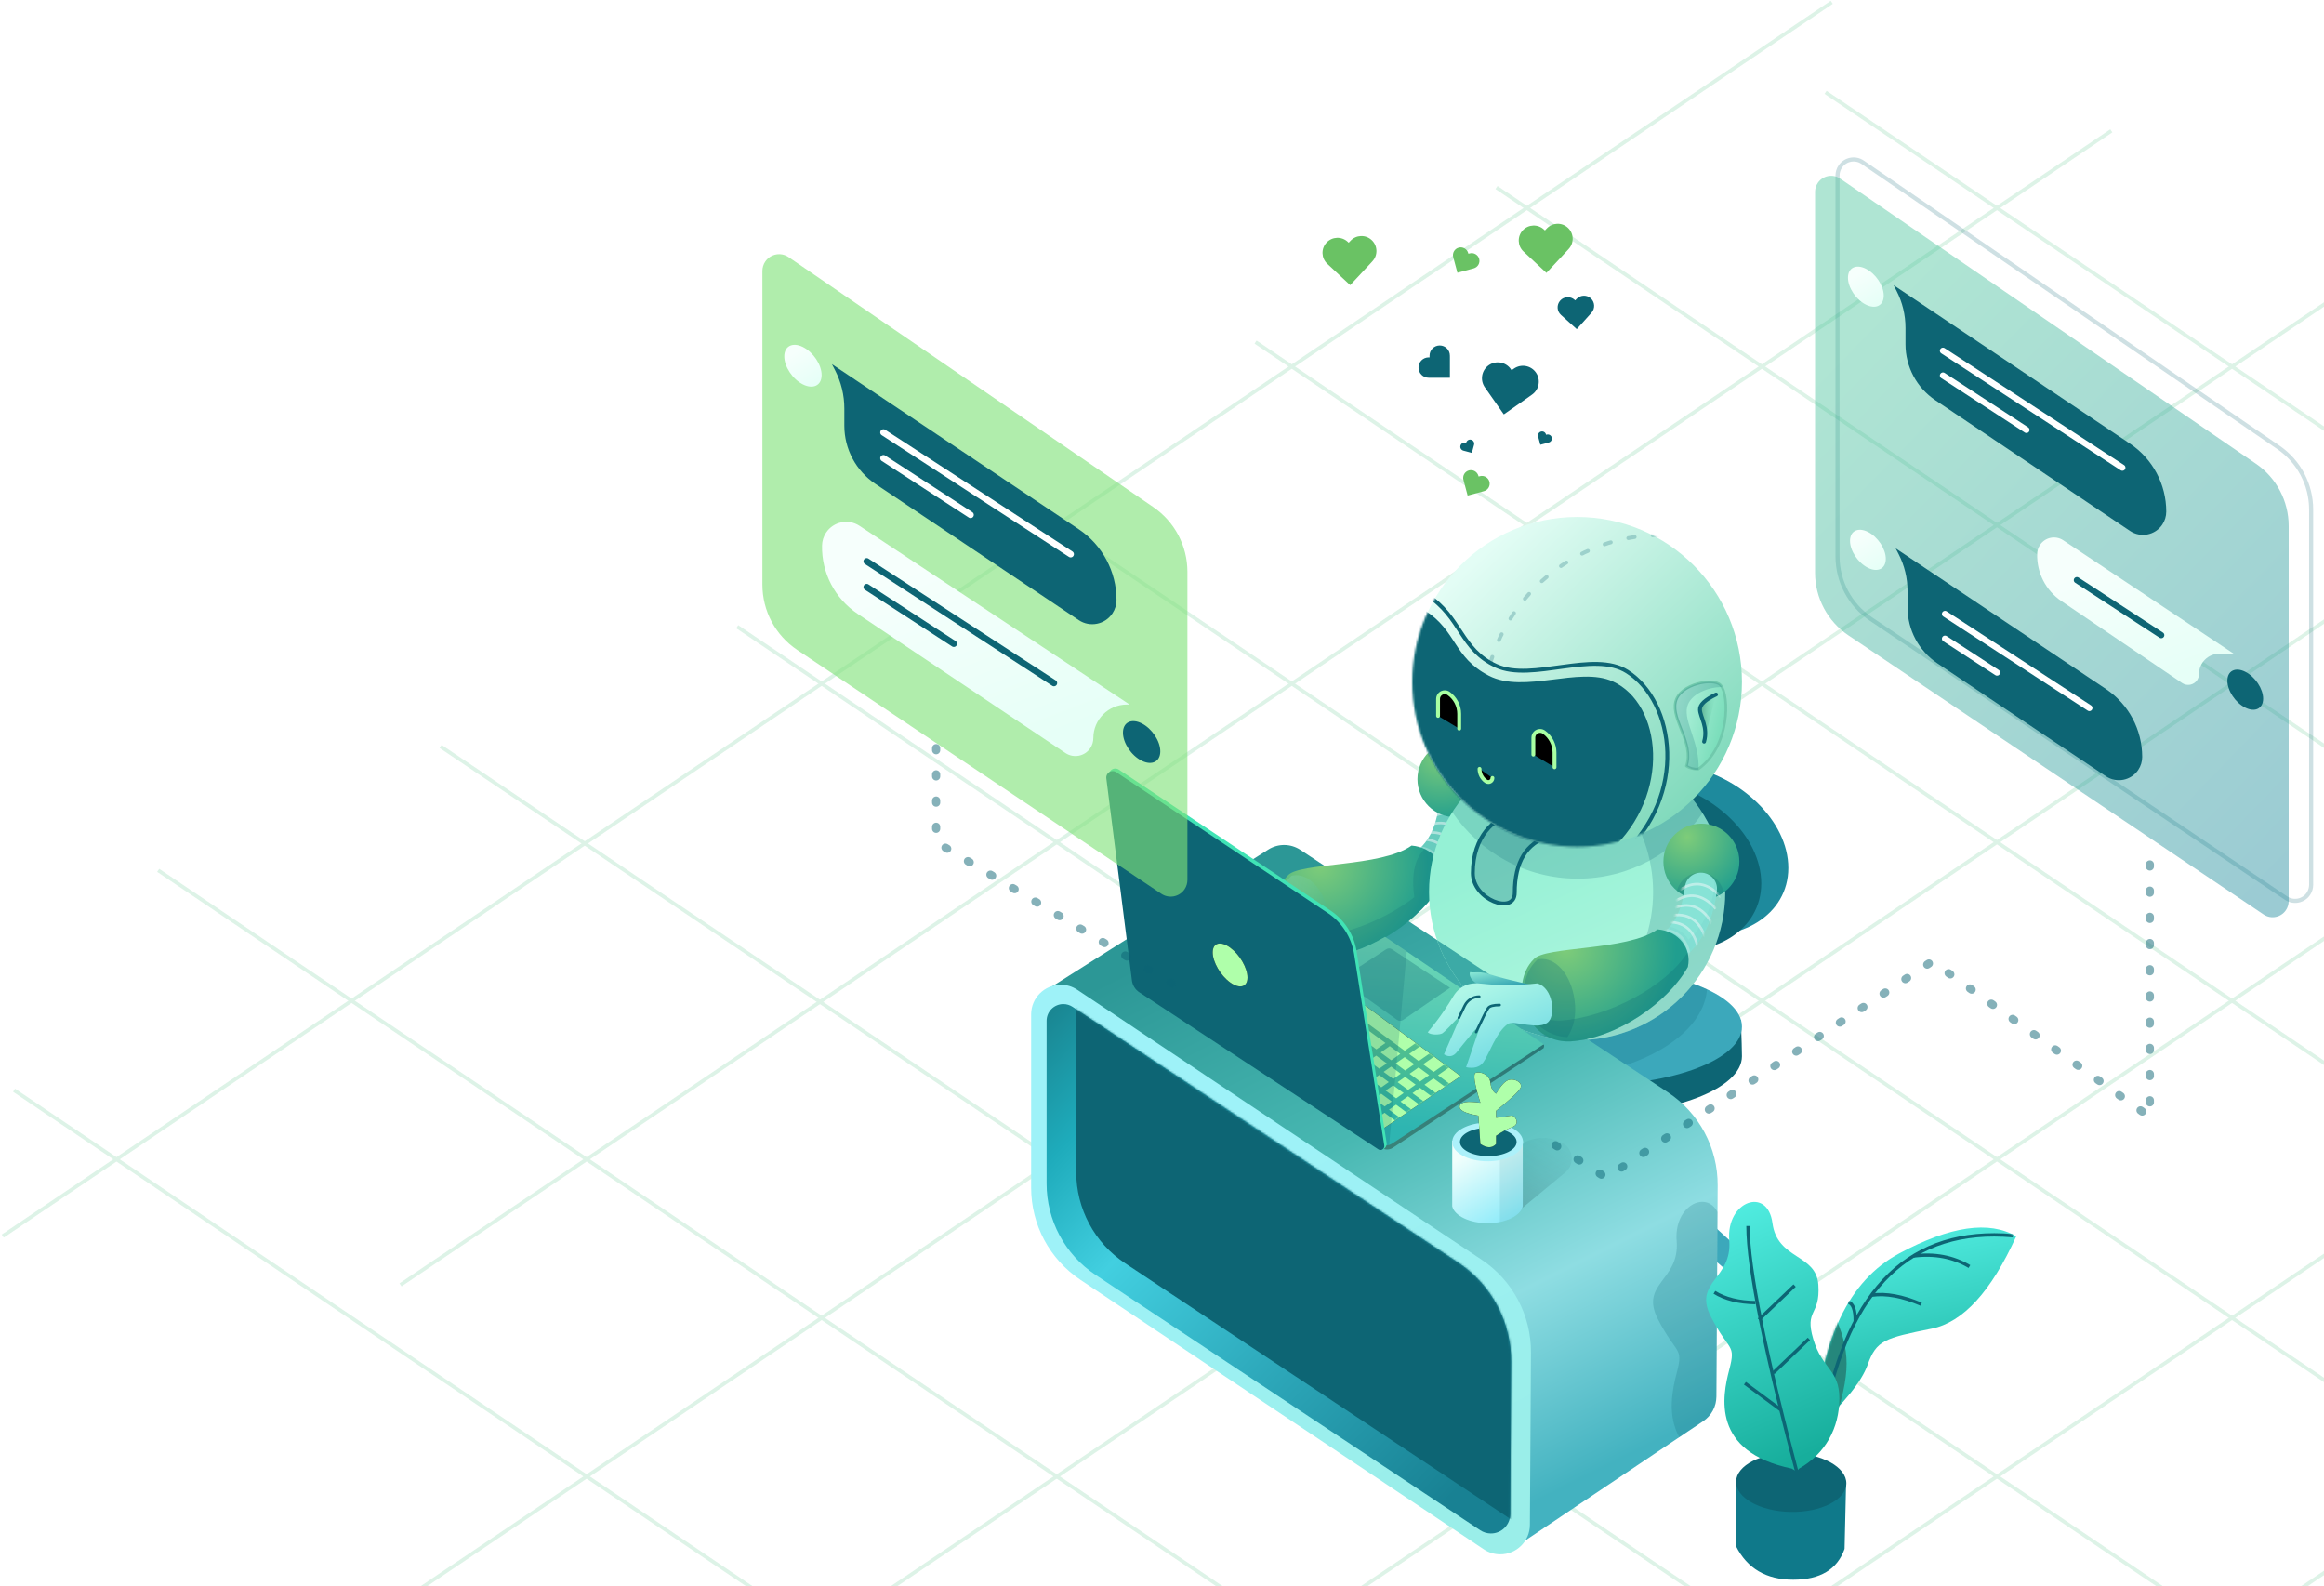 <?xml version="1.0" encoding="UTF-8"?>
<svg width="1137px" height="776px" viewBox="0 0 1137 776" version="1.1" xmlns="http://www.w3.org/2000/svg" xmlns:xlink="http://www.w3.org/1999/xlink">
    <!-- Generator: Sketch 48.2 (47327) - http://www.bohemiancoding.com/sketch -->
    <title>Group 25</title>
    <desc>Created with Sketch.</desc>
    <defs>
        <linearGradient x1="2.885%" y1="95.969%" x2="98.556%" y2="0%" id="linearGradient-1">
            <stop stop-color="#54BC4C" offset="0%"></stop>
            <stop stop-color="#4BBB65" offset="26.671%"></stop>
            <stop stop-color="#33BAAA" offset="100%"></stop>
        </linearGradient>
        <linearGradient x1="27.642%" y1="9.95%" x2="86.75%" y2="100%" id="linearGradient-2">
            <stop stop-color="#36BD92" offset="0%"></stop>
            <stop stop-color="#067E92" offset="100%"></stop>
        </linearGradient>
        <linearGradient x1="42.424%" y1="14.571%" x2="79.275%" y2="88.837%" id="linearGradient-3">
            <stop stop-color="#F6FFFC" offset="0%"></stop>
            <stop stop-color="#E6FFF7" offset="100%"></stop>
        </linearGradient>
        <linearGradient x1="38.922%" y1="5.525%" x2="80.163%" y2="90.619%" id="linearGradient-4">
            <stop stop-color="#2C9796" offset="0%"></stop>
            <stop stop-color="#48B8B2" offset="38.401%"></stop>
            <stop stop-color="#8EDDE2" offset="70.37%"></stop>
            <stop stop-color="#43B2C0" offset="100%"></stop>
        </linearGradient>
        <linearGradient x1="50%" y1="25.131%" x2="80.28%" y2="90.862%" id="linearGradient-5">
            <stop stop-color="#9EF2F8" offset="0%"></stop>
            <stop stop-color="#9AEEE9" offset="100%"></stop>
        </linearGradient>
        <linearGradient x1="1.754%" y1="1.238%" x2="85.311%" y2="94.577%" id="linearGradient-6">
            <stop stop-color="#1A8793" offset="0%"></stop>
            <stop stop-color="#1EABBB" offset="16.079%"></stop>
            <stop stop-color="#42CFE0" offset="34.883%"></stop>
            <stop stop-color="#2DA8BA" offset="65.057%"></stop>
            <stop stop-color="#188193" offset="100%"></stop>
        </linearGradient>
        <path d="M12.717,1.366 L201.366,126.479 C217.662,137.287 227.41,155.583 227.291,175.137 L226.835,249.575 C226.803,254.794 222.547,258.999 217.328,258.967 C215.489,258.955 213.693,258.408 212.16,257.391 L23.939,132.48 C8.988,122.557 1.64084108e-14,105.805 1.42108547e-14,87.861 L3.55271368e-15,8.191 C2.99877996e-15,3.668 3.667,0.001 8.19,0.001 C9.8,0.001 11.375,0.476 12.717,1.366 Z" id="path-7"></path>
        <path d="M26.902,6.955 C27.413,2.633 31.329,-0.456 35.648,0.055 C39.967,0.567 43.054,4.485 42.543,8.807 C39.989,30.399 28.953,44.675 10.078,50.174 C5.903,51.39 1.532,48.989 0.316,44.81 C-0.9,40.632 1.5,36.258 5.676,35.042 C18.2,31.393 25.061,22.517 26.902,6.955 Z" id="path-9"></path>
        <radialGradient cx="31.098%" cy="17.639%" fx="31.098%" fy="17.639%" r="90.021%" gradientTransform="translate(0.311,0.176),scale(0.672,1),rotate(39.184),translate(-0.311,-0.176)" id="radialGradient-11">
            <stop stop-color="#7ECC79" offset="0%"></stop>
            <stop stop-color="#209E8F" offset="100%"></stop>
        </radialGradient>
        <linearGradient x1="3.008%" y1="34.046%" x2="90.167%" y2="50%" id="linearGradient-12">
            <stop stop-color="#B6F4DF" offset="0%"></stop>
            <stop stop-color="#4ABB94" offset="100%"></stop>
        </linearGradient>
        <linearGradient x1="5.267%" y1="0%" x2="54.272%" y2="121.625%" id="linearGradient-13">
            <stop stop-color="#7ED2C0" offset="0%"></stop>
            <stop stop-color="#2598AC" offset="100%"></stop>
        </linearGradient>
        <linearGradient x1="23.292%" y1="14.537%" x2="78.805%" y2="119.863%" id="linearGradient-14">
            <stop stop-color="#7ED2C0" offset="0%"></stop>
            <stop stop-color="#2598AC" offset="100%"></stop>
        </linearGradient>
        <radialGradient cx="31.098%" cy="17.639%" fx="31.098%" fy="17.639%" r="90.021%" gradientTransform="translate(0.311,0.176),scale(1,0.999),rotate(50.509),translate(-0.311,-0.176)" id="radialGradient-15">
            <stop stop-color="#7ECC79" offset="0%"></stop>
            <stop stop-color="#209E8F" offset="100%"></stop>
        </radialGradient>
        <linearGradient x1="50%" y1="25.131%" x2="80.28%" y2="90.862%" id="linearGradient-16">
            <stop stop-color="#95F1D5" offset="0%"></stop>
            <stop stop-color="#B1F6DF" offset="100%"></stop>
        </linearGradient>
        <linearGradient x1="57.696%" y1="-28.175%" x2="43.141%" y2="92.933%" id="linearGradient-17">
            <stop stop-color="#0D6574" offset="0%"></stop>
            <stop stop-color="#398279" offset="100%"></stop>
        </linearGradient>
        <linearGradient x1="57.696%" y1="-28.175%" x2="43.52%" y2="89.781%" id="linearGradient-18">
            <stop stop-color="#96EDB8" offset="0%"></stop>
            <stop stop-color="#2EB5B1" offset="100%"></stop>
        </linearGradient>
        <polygon id="path-19" points="0.411 0.19 61.467 45.349 20.45 73.138"></polygon>
        <filter x="-59.0%" y="-49.4%" width="217.9%" height="198.7%" filterUnits="objectBoundingBox" id="filter-21">
            <feOffset dx="0" dy="0" in="SourceAlpha" result="shadowOffsetOuter1"></feOffset>
            <feGaussianBlur stdDeviation="12" in="shadowOffsetOuter1" result="shadowBlurOuter1"></feGaussianBlur>
            <feColorMatrix values="0 0 0 0 0.414   0 0 0 0 0.762   0 0 0 0 0.392  0 0 0 0.748 0" type="matrix" in="shadowBlurOuter1"></feColorMatrix>
        </filter>
        <linearGradient x1="57.696%" y1="-28.175%" x2="43.141%" y2="92.933%" id="linearGradient-22">
            <stop stop-color="#7BCC75" offset="0%"></stop>
            <stop stop-color="#2EB5A5" offset="100%"></stop>
        </linearGradient>
        <linearGradient x1="11.588%" y1="20.35%" x2="81.088%" y2="92.615%" id="linearGradient-23">
            <stop stop-color="#E3FDF5" offset="0%"></stop>
            <stop stop-color="#7FD9BB" offset="100%"></stop>
        </linearGradient>
        <ellipse id="path-24" cx="80.64" cy="80.693" rx="80.64" ry="80.693"></ellipse>
        <linearGradient x1="9.384%" y1="15.451%" x2="90.167%" y2="50%" id="linearGradient-26">
            <stop stop-color="#B6F4DF" offset="0%"></stop>
            <stop stop-color="#79DDBA" offset="100%"></stop>
        </linearGradient>
        <linearGradient x1="0%" y1="34.721%" x2="100%" y2="43.435%" id="linearGradient-27">
            <stop stop-color="#56A78B" offset="0%"></stop>
            <stop stop-color="#79DDBA" stop-opacity="0" offset="100%"></stop>
        </linearGradient>
        <path d="M12.6,97.326 L12.6,89.015 C12.6,87.204 14.068,85.736 15.879,85.736 C16.557,85.736 17.219,85.947 17.773,86.339 L17.773,86.339 C21.018,88.636 22.946,92.364 22.946,96.34 L22.946,103.533" id="path-28"></path>
        <filter x="-154.1%" y="-89.6%" width="408.2%" height="279.2%" filterUnits="objectBoundingBox" id="filter-29">
            <feMorphology radius="0.945" operator="dilate" in="SourceAlpha" result="shadowSpreadOuter1"></feMorphology>
            <feOffset dx="0" dy="0" in="shadowSpreadOuter1" result="shadowOffsetOuter1"></feOffset>
            <feMorphology radius="1" operator="erode" in="SourceAlpha" result="shadowInner"></feMorphology>
            <feOffset dx="0" dy="0" in="shadowInner" result="shadowInner"></feOffset>
            <feComposite in="shadowOffsetOuter1" in2="shadowInner" operator="out" result="shadowOffsetOuter1"></feComposite>
            <feGaussianBlur stdDeviation="5" in="shadowOffsetOuter1" result="shadowBlurOuter1"></feGaussianBlur>
            <feColorMatrix values="0 0 0 0 0.414   0 0 0 0 0.762   0 0 0 0 0.392  0 0 0 1 0" type="matrix" in="shadowBlurOuter1"></feColorMatrix>
        </filter>
        <path d="M32.893,125.222 L32.893,125.221 C32.893,124.118 33.787,123.224 34.89,123.224 C35.303,123.224 35.706,123.352 36.043,123.591 L36.043,123.591 C38.019,124.99 39.193,127.26 39.193,129.681 L39.193,129.683" id="path-30"></path>
        <filter x="-253.1%" y="-246.9%" width="606.2%" height="593.8%" filterUnits="objectBoundingBox" id="filter-31">
            <feMorphology radius="0.945" operator="dilate" in="SourceAlpha" result="shadowSpreadOuter1"></feMorphology>
            <feOffset dx="0" dy="0" in="shadowSpreadOuter1" result="shadowOffsetOuter1"></feOffset>
            <feMorphology radius="1" operator="erode" in="SourceAlpha" result="shadowInner"></feMorphology>
            <feOffset dx="0" dy="0" in="shadowInner" result="shadowInner"></feOffset>
            <feComposite in="shadowOffsetOuter1" in2="shadowInner" operator="out" result="shadowOffsetOuter1"></feComposite>
            <feGaussianBlur stdDeviation="5" in="shadowOffsetOuter1" result="shadowBlurOuter1"></feGaussianBlur>
            <feColorMatrix values="0 0 0 0 0.414   0 0 0 0 0.762   0 0 0 0 0.392  0 0 0 1 0" type="matrix" in="shadowBlurOuter1"></feColorMatrix>
        </filter>
        <path d="M59.22,116.239 L59.22,107.928 C59.22,106.117 60.688,104.649 62.499,104.649 C63.177,104.649 63.839,104.859 64.393,105.252 L64.393,105.252 C67.638,107.549 69.566,111.277 69.566,115.252 L69.566,122.445" id="path-32"></path>
        <filter x="-154.1%" y="-89.6%" width="408.2%" height="279.2%" filterUnits="objectBoundingBox" id="filter-33">
            <feMorphology radius="0.945" operator="dilate" in="SourceAlpha" result="shadowSpreadOuter1"></feMorphology>
            <feOffset dx="0" dy="0" in="shadowSpreadOuter1" result="shadowOffsetOuter1"></feOffset>
            <feMorphology radius="1" operator="erode" in="SourceAlpha" result="shadowInner"></feMorphology>
            <feOffset dx="0" dy="0" in="shadowInner" result="shadowInner"></feOffset>
            <feComposite in="shadowOffsetOuter1" in2="shadowInner" operator="out" result="shadowOffsetOuter1"></feComposite>
            <feGaussianBlur stdDeviation="5" in="shadowOffsetOuter1" result="shadowBlurOuter1"></feGaussianBlur>
            <feColorMatrix values="0 0 0 0 0.414   0 0 0 0 0.762   0 0 0 0 0.392  0 0 0 1 0" type="matrix" in="shadowBlurOuter1"></feColorMatrix>
        </filter>
        <path d="M26.902,6.955 C27.413,2.633 31.329,-0.456 35.648,0.055 C39.967,0.567 43.054,4.485 42.543,8.807 C39.989,30.399 28.953,44.675 10.078,50.174 C5.903,51.39 1.532,48.989 0.316,44.81 C-0.9,40.632 1.5,36.258 5.676,35.042 C18.2,31.393 25.061,22.517 26.902,6.955 Z" id="path-34"></path>
        <linearGradient x1="5.267%" y1="0%" x2="54.272%" y2="121.625%" id="linearGradient-36">
            <stop stop-color="#8DEBD7" offset="0%"></stop>
            <stop stop-color="#2598AC" offset="100%"></stop>
        </linearGradient>
        <linearGradient x1="23.292%" y1="14.537%" x2="78.805%" y2="119.863%" id="linearGradient-37">
            <stop stop-color="#AFF7E7" offset="0%"></stop>
            <stop stop-color="#5DD1E4" offset="100%"></stop>
        </linearGradient>
        <path d="M61.425,106.638 C66.122,110.034 69.93,108.976 69.93,104.276 C69.93,99.576 66.122,93.013 61.425,89.617 C56.728,86.221 52.92,87.279 52.92,91.979 C52.92,96.68 56.728,103.243 61.425,106.638 Z" id="path-38"></path>
        <filter x="-123.5%" y="-100.0%" width="346.9%" height="300.0%" filterUnits="objectBoundingBox" id="filter-39">
            <feOffset dx="0" dy="0" in="SourceAlpha" result="shadowOffsetOuter1"></feOffset>
            <feGaussianBlur stdDeviation="7" in="shadowOffsetOuter1" result="shadowBlurOuter1"></feGaussianBlur>
            <feColorMatrix values="0 0 0 0 0.414   0 0 0 0 0.762   0 0 0 0 0.392  0 0 0 1 0" type="matrix" in="shadowBlurOuter1"></feColorMatrix>
        </filter>
        <linearGradient x1="30.601%" y1="93.377%" x2="93.717%" y2="13.028%" id="linearGradient-40">
            <stop stop-color="#042025" offset="0%"></stop>
            <stop stop-color="#0D6574" stop-opacity="0.195" offset="100%"></stop>
        </linearGradient>
        <linearGradient x1="23.292%" y1="14.537%" x2="78.805%" y2="119.863%" id="linearGradient-41">
            <stop stop-color="#F0FFFC" offset="0%"></stop>
            <stop stop-color="#7AE7F9" offset="100%"></stop>
        </linearGradient>
        <path d="M13.778,35.036 L12.773,21.165 C6.32,20.079 3.27,18.522 3.626,16.494 C3.981,14.466 7.365,13.92 13.778,14.857 C10.819,5.563 10.079,0.678 11.559,0.202 C13.778,-0.512 18.212,0.976 18.65,4.952 C18.943,7.602 19.876,9.431 21.45,10.439 C23.873,6.291 26.054,4.014 27.993,3.61 C30.902,3.004 34.809,5.201 33.32,7.82 C32.328,9.566 28.371,13.234 21.45,18.824 L21.45,22.231 C25.073,21.743 27.526,21.388 28.811,21.165 C30.739,20.832 33.462,25.195 29.531,26.691 C26.91,27.689 24.217,29.127 21.45,31.005 L21.45,35.036 C19.531,37.142 16.973,37.142 13.778,35.036 Z" id="path-42"></path>
        <filter x="-89.9%" y="-73.8%" width="279.7%" height="247.6%" filterUnits="objectBoundingBox" id="filter-43">
            <feOffset dx="0" dy="0" in="SourceAlpha" result="shadowOffsetOuter1"></feOffset>
            <feGaussianBlur stdDeviation="9" in="shadowOffsetOuter1" result="shadowBlurOuter1"></feGaussianBlur>
            <feColorMatrix values="0 0 0 0 0.414   0 0 0 0 0.762   0 0 0 0 0.392  0 0 0 0.727 0" type="matrix" in="shadowBlurOuter1"></feColorMatrix>
        </filter>
        <linearGradient x1="71.766%" y1="4.652%" x2="50%" y2="100%" id="linearGradient-44">
            <stop stop-color="#52EEE2" offset="0%"></stop>
            <stop stop-color="#17AE9C" offset="100%"></stop>
        </linearGradient>
        <path d="M98.917,99.104 C96.292,54.83 82.549,26.04 57.686,12.735 C32.823,-0.57 13.787,-3.337 0.577,4.435 C12.818,31.451 26.61,46.513 41.955,49.62 C64.972,54.28 68.978,55.233 73.302,67.36 C76.184,75.445 84.722,86.026 98.917,99.104 Z" id="path-45"></path>
    </defs>
    <g id="Bots/AI" stroke="none" stroke-width="1" fill="none" fill-rule="evenodd" transform="translate(-463, -249)">
        <g id="Hero" transform="translate(0, 1)">
            <g id="Group-25" transform="translate(0, -1)">
                <g id="Floor" opacity="0.183" stroke="url(#linearGradient-1)" stroke-linecap="square" stroke-width="1.8">
                    <g id="Group-21" transform="translate(470, 294)">
                        <path d="M0.636,488.859 L1029.594,1182.9" id="Line-3-Copy-40"></path>
                        <path d="M71.139,381.277 L1259.594,1182.9" id="Line-3-Copy-45"></path>
                        <path d="M209.299,320.648 L1489.594,1182.9" id="Line-3-Copy-50"></path>
                        <path d="M354.434,262.087 L1719.594,1182.9" id="Line-3-Copy-55"></path>
                        <path d="M485.717,195.502 L1949.594,1182.9" id="Line-3-Copy-60"></path>
                        <path d="M608.021,122.861 L2179.594,1182.9" id="Line-3-Copy-65"></path>
                        <path d="M725.895,47.23 L2409.594,1182.9" id="Line-3-Copy-70"></path>
                        <path d="M886.898,0.692 L2639.594,1182.9" id="Line-3-Copy-75"></path>
                    </g>
                    <g id="Group-21-Copy-2" transform="translate(1555, 738.5) scale(-1, 1) translate(-1555, -738.5) ">
                        <path d="M0,0 L2189.594,1476.9" id="Line-3-Copy-27"></path>
                        <path d="M230,0 L2419.594,1476.9" id="Line-3-Copy-32"></path>
                        <path d="M460,0 L2649.594,1476.9" id="Line-3-Copy-37"></path>
                        <path d="M690,0 L2879.594,1476.9" id="Line-3-Copy-42"></path>
                        <path d="M1459.906,364.171 L3109.594,1476.9" id="Line-3-Copy-47"></path>
                        <path d="M1614.798,313.51 L2450.309,877.07" id="Line-3-Copy-52"></path>
                        <path d="M1751.568,250.626 L2644.914,853.195" id="Line-3-Copy-57"></path>
                    </g>
                </g>
                <g id="Illustration" transform="translate(836, 327)">
                    <g id="Group-51-Copy" transform="translate(515, 0)">
                        <path d="M11,7.878 L11,194.192 C11,206.477 17.115,217.955 27.31,224.809 L230.464,361.386 C234.068,363.809 238.953,362.851 241.376,359.248 C242.248,357.951 242.713,356.424 242.713,354.861 L242.713,171.281 C242.713,159.117 236.717,147.734 226.685,140.855 L23.309,1.394 C19.728,-1.062 14.834,-0.15 12.378,3.432 C11.48,4.741 11,6.291 11,7.878 Z" id="Path-35-Copy-5" stroke="#0D6574" stroke-width="2" opacity="0.2"></path>
                        <path d="M0,15.878 L7.10542736e-15,202.192 C1.9520744e-14,214.477 6.115,225.955 16.31,232.809 L219.464,369.386 C223.068,371.809 227.953,370.851 230.376,367.248 C231.248,365.951 231.713,364.424 231.713,362.861 L231.713,179.281 C231.713,167.117 225.717,155.734 215.685,148.855 L12.309,9.394 C8.728,6.938 3.834,7.85 1.378,11.432 C0.48,12.741 1.4904646e-14,14.291 1.50990331e-14,15.878 Z" id="Path-35-Copy" fill="url(#linearGradient-2)" opacity="0.4"></path>
                        <path d="M210.472,268.183 C215.306,270.607 219.224,268.642 219.224,263.793 C219.224,258.945 215.306,253.049 210.472,250.624 C205.638,248.2 201.72,250.165 201.72,255.014 C201.72,259.863 205.638,265.758 210.472,268.183 Z" id="Oval-11-Copy" fill="#0D6574"></path>
                        <g id="Group-50" transform="translate(16.104, 52.428)">
                            <path d="M8.752,18.597 C13.586,21.021 17.504,19.056 17.504,14.207 C17.504,9.358 13.586,3.463 8.752,1.038 C3.918,-1.386 0,0.579 0,5.428 C0,10.276 3.918,16.172 8.752,18.597 Z" id="Oval-11" fill="url(#linearGradient-3)"></path>
                            <path d="M22.333,9.082 L23.803,11.945 C26.655,17.5 28.143,23.655 28.143,29.9 L28.143,37.983 C28.143,48.974 33.618,59.243 42.743,65.369 L137.992,129.312 C143.213,132.817 150.286,131.426 153.791,126.205 C155.051,124.328 155.723,122.119 155.723,119.859 L155.723,119.859 C155.723,106.512 149.071,94.043 137.984,86.611 L22.333,9.082 Z" id="Path-35-Copy-2" fill="#0D6574"></path>
                            <path d="M46.477,41.171 L134.245,98.365" id="Path-37" stroke="#FFFFFF" stroke-width="3.024" stroke-linecap="round" stroke-linejoin="round"></path>
                            <path d="M46.477,53.28 L87.311,79.889" id="Path-37-Copy" stroke="#FFFFFF" stroke-width="3.024" stroke-linecap="round" stroke-linejoin="round"></path>
                        </g>
                        <g id="Group-50-Copy" transform="translate(17.111, 181.17)">
                            <path d="M8.752,18.597 C13.586,21.021 17.504,19.056 17.504,14.207 C17.504,9.358 13.586,3.463 8.752,1.038 C3.918,-1.386 0,0.579 0,5.428 C0,10.276 3.918,16.172 8.752,18.597 Z" id="Oval-11" fill="url(#linearGradient-3)"></path>
                            <path d="M22.333,9.082 L23.803,11.945 C26.655,17.5 28.143,23.655 28.143,29.9 L28.143,37.983 C28.143,48.972 33.622,59.238 42.752,65.355 L125.204,120.594 C130.434,124.098 137.514,122.699 141.018,117.469 C142.275,115.592 142.946,113.384 142.946,111.125 L142.946,111.125 C142.946,97.779 136.288,85.314 125.196,77.894 L22.333,9.082 Z" id="Path-35-Copy-2" fill="#0D6574"></path>
                            <path d="M46.477,41.171 L117.096,87.19" id="Path-37" stroke="#FFFFFF" stroke-width="3.024" stroke-linecap="round" stroke-linejoin="round"></path>
                            <path d="M46.477,53.28 L71.922,69.861" id="Path-37-Copy" stroke="#FFFFFF" stroke-width="3.024" stroke-linecap="round" stroke-linejoin="round"></path>
                        </g>
                        <g id="Group-49" transform="translate(108.286, 184.518)">
                            <path d="M0.392,8.406 L0.392,8.406 C0.13,17.629 4.593,26.348 12.227,31.529 L71.302,71.619 C73.714,73.256 76.997,72.628 78.634,70.216 C79.228,69.341 79.545,68.308 79.545,67.251 L79.545,67.251 C79.545,61.75 84.005,57.29 89.507,57.29 L96.566,57.29 L13.144,1.803 C9.369,-0.708 4.273,0.317 1.762,4.092 C0.91,5.373 0.435,6.868 0.392,8.406 Z" id="Path-35-Copy-3" fill="url(#linearGradient-3)"></path>
                            <path d="M19.808,21.297 L61.085,48.195" id="Path-37-Copy-2" stroke="#0D6574" stroke-width="3.024" stroke-linecap="round" stroke-linejoin="round"></path>
                        </g>
                    </g>
                    <g id="Bot-+-Chair" transform="translate(131.48, 174.907)">
                        <ellipse id="Oval-9" fill="#0D6574" cx="346.185" cy="379.825" rx="9.765" ry="9.771"></ellipse>
                        <path d="M318.78,203.975 C347.311,208.954 370.44,194.503 370.44,171.698 C370.44,148.893 347.311,126.37 318.78,121.391 C290.249,116.412 267.12,130.863 267.12,153.668 C267.12,176.473 290.249,198.997 318.78,203.975 Z" id="Oval-6" fill="#1E8A9D"></path>
                        <path d="M305.55,211.54 C334.081,216.519 357.21,202.068 357.21,179.263 C357.21,156.458 334.081,133.935 305.55,128.956 C277.019,123.977 253.89,138.428 253.89,161.233 C253.89,184.038 277.019,206.562 305.55,211.54 Z" id="Oval-6-Copy" fill="#0D6574"></path>
                        <g id="Group-48" transform="translate(198.45, 220.645)">
                            <path d="M74.655,71.867 C115.886,71.867 149.31,59.025 149.31,43.183 C149.31,40.734 149.141,34.818 148.802,25.435 C120.483,18.145 95.767,14.5 74.655,14.5 C33.424,14.5 0,27.342 0,43.183 C0,59.025 33.424,71.867 74.655,71.867 Z" id="Oval-7-Copy" fill="#0D6574"></path>
                            <ellipse id="Oval-7" fill="#3CA8BB" cx="74.655" cy="28.684" rx="74.655" ry="28.684"></ellipse>
                            <path d="M38.917,53.874 C15.729,49.007 0,39.551 0,28.684 C0,12.842 33.424,0 74.655,0 C97.828,0 118.535,4.057 132.229,10.423 C130.405,34.778 93.903,54.216 49.14,54.216 C45.679,54.216 42.267,54.1 38.917,53.874 Z" id="Combined-Shape" fill="#0D6574" opacity="0.2"></path>
                        </g>
                        <path d="M322.247,336.115 L344.232,356.19 C347.723,359.378 349.711,363.887 349.711,368.614 L349.711,372.121 C349.711,374.282 347.959,376.035 345.798,376.035 L345.763,376.035 C343.62,376.035 341.787,374.495 341.419,372.384 C341.045,370.245 340.563,368.907 339.974,368.37 C339.1,367.574 333.191,362.473 322.247,353.066 L322.247,336.115 Z" id="Path-29" fill="#3CA8BB"></path>
                        <g id="Group-47">
                            <path d="M131.732,162.872 L311.526,281.457 C326.826,291.548 335.987,308.69 335.875,327.017 L335.242,430.365 C335.213,435.164 332.809,439.637 328.823,442.31 L240.281,501.691 L5.717,232.528 L116.005,162.724 C120.82,159.676 126.975,159.734 131.732,162.872 Z" id="Path-25-Copy" fill="url(#linearGradient-4)"></path>
                            <path d="M335.795,340.05 L335.242,430.365 C335.213,435.164 332.809,439.637 328.823,442.31 L317.096,450.175 C311.042,439.271 313.8,426.58 315.813,418.895 C319.264,405.722 315.813,410.23 306.68,392.525 C297.547,374.82 317.436,373.745 315.813,354.207 C314.387,337.033 330.275,329.185 335.795,340.05 Z" id="Combined-Shape" fill="#0D6574" opacity="0.2"></path>
                            <path d="M22.535,231.276 L220.428,363.378 C235.583,373.495 244.637,390.551 244.526,408.772 L244.01,493.079 C243.961,501.082 237.434,507.529 229.432,507.48 C226.596,507.463 223.829,506.614 221.471,505.039 L24.084,373.18 C9.036,363.128 2.35325571e-14,346.225 2.13162821e-14,328.128 L1.0658141e-14,243.327 C9.67810445e-15,235.325 6.487,228.837 14.49,228.837 C17.354,228.837 20.153,229.686 22.535,231.276 Z" id="Path-25" fill="url(#linearGradient-5)"></path>
                            <g id="Group-43" transform="translate(7.56, 238.297)">
                                <mask id="mask-8" fill="white">
                                    <use xlink:href="#path-7"></use>
                                </mask>
                                <use id="Path-25-Copy-2" fill="url(#linearGradient-6)" xlink:href="#path-7"></use>
                                <path d="M27.207,-4.308 L215.856,120.806 C232.152,131.613 241.9,149.909 241.781,169.463 L241.325,243.901 C241.293,249.12 237.037,253.325 231.818,253.293 C229.979,253.282 228.183,252.734 226.65,251.717 L38.429,126.806 C23.478,116.883 14.49,100.132 14.49,82.187 L14.49,2.517 C14.49,-2.006 18.157,-5.673 22.68,-5.673 C24.29,-5.673 25.865,-5.198 27.207,-4.308 Z" id="Path-25-Copy-3" fill="#0D6574" mask="url(#mask-8)"></path>
                            </g>
                            <g id="Group-24" transform="translate(35.91, 0)">
                                <g id="Group-20" transform="translate(15.12, 0)">
                                    <g id="Group-18" transform="translate(20.16, 109.692)">
                                        <g id="Group-17" transform="translate(0, 23.956)">
                                            <g id="Group-16" transform="translate(101.43, 0)">
                                                <mask id="mask-10" fill="white">
                                                    <use xlink:href="#path-9"></use>
                                                </mask>
                                                <use id="Path-13" fill="#67CCBE" fill-rule="nonzero" xlink:href="#path-9"></use>
                                                <path d="M18.27,23.325 C27.169,23.765 31.936,28.831 32.571,38.523" id="Path-18" stroke="#F8FAFC" stroke-width="1.26" opacity="0.7" mask="url(#mask-10)" transform="translate(25.42, 30.924) rotate(-7) translate(-25.42, -30.924) "></path>
                                                <path d="M21.155,19.157 C30.054,19.596 34.821,24.662 35.456,34.355" id="Path-18-Copy-2" stroke="#F8FAFC" stroke-width="1.26" opacity="0.7" mask="url(#mask-10)" transform="translate(28.305, 26.756) rotate(-14) translate(-28.305, -26.756) "></path>
                                                <path d="M23.395,13.715 C32.295,14.154 37.062,19.22 37.696,28.913" id="Path-18-Copy-3" stroke="#F8FAFC" stroke-width="1.26" opacity="0.7" mask="url(#mask-10)" transform="translate(30.546, 21.314) rotate(-26) translate(-30.546, -21.314) "></path>
                                                <path d="M24.58,8.468 C33.479,8.907 38.246,13.973 38.88,23.666" id="Path-18-Copy-4" stroke="#F8FAFC" stroke-width="1.26" opacity="0.7" mask="url(#mask-10)" transform="translate(31.73, 16.067) rotate(-38) translate(-31.73, -16.067) "></path>
                                                <path d="M27.1,2.794 C35.999,3.234 40.766,8.3 41.4,17.992" id="Path-18-Copy-5" stroke="#F8FAFC" stroke-width="1.26" opacity="0.7" mask="url(#mask-10)" transform="translate(34.25, 10.393) rotate(-38) translate(-34.25, -10.393) "></path>
                                                <path d="M15.12,27.738 C24.019,28.178 28.786,33.244 29.421,42.936" id="Path-18-Copy" stroke="#F8FAFC" stroke-width="1.26" opacity="0.5" mask="url(#mask-10)"></path>
                                            </g>
                                            <path d="M54.402,41.722 C59.793,35.257 100.046,37.791 114.935,27.108 C125.347,28.004 131.694,36.32 129.761,45.506 C120.091,62.746 95.206,80.497 72.162,81.937 C49.592,82.732 42.082,53.818 54.402,41.722 Z" id="Path-14" fill="url(#radialGradient-11)"></path>
                                            <path d="M121.235,28.736 C127.762,31.748 131.263,38.364 129.761,45.506 C120.091,62.746 95.206,80.497 72.162,81.937 C59.56,82.381 51.653,73.562 49.272,63.581 C52.878,68.597 59.053,72.02 67.742,71.714 C83.596,70.723 102.729,62.834 116.273,52.392 C114.372,37.769 117.937,32.5 121.235,28.736 Z" id="Combined-Shape" fill-opacity="0.48" fill="#0D6574" opacity="0.4"></path>
                                            <path d="M57.036,41.693 C64.788,40.603 72.525,48.8 74.317,61.556 C75.415,69.378 73.849,75.198 70.821,79.885 C50.152,78.608 43.795,54.038 55.662,42.386 C55.82,42.197 56.002,42.019 56.205,41.851 C56.478,41.785 56.755,41.732 57.036,41.693 Z" id="Combined-Shape" fill="url(#linearGradient-12)" opacity="0.232"></path>
                                            <g id="Group-14" transform="translate(33.075, 71.552) rotate(-4) translate(-33.075, -71.552) translate(1.89, 47.912)">
                                                <g id="Group-15">
                                                    <path d="M52.379,8.441 C43.069,5.672 36.62,3.551 33.032,2.078 C27.651,-0.13 26.022,0.795 22.897,0.161 C21.946,2.724 24.582,5.889 28.603,7.37 C31.283,8.358 39.208,8.715 52.379,8.441 Z" id="Path-16" fill="url(#linearGradient-13)"></path>
                                                    <path d="M25.342,28.427 L17.764,46.393 C21.552,47.444 24.408,46.84 26.332,44.579 C29.219,41.187 33.696,30.055 39.777,26.644 C42.928,24.877 54.923,31.408 59.661,26.887 C63.169,23.54 62.932,10.884 55.501,7.911 C45.943,8.303 36.908,7.726 28.398,6.18 C22.108,4.847 17.279,6.584 13.912,11.39 C7.175,21.004 2.428,25.64 0.24,28.048 C1.563,29.568 6.057,29.772 7.421,29.001 C8.33,28.487 11.625,25.606 17.306,20.357 L7.421,39.347 C9.768,41.047 11.931,40.778 13.912,38.541 C14.982,37.332 18.144,33.961 23.398,28.427 L25.342,28.427 Z" id="Path-15" fill="url(#linearGradient-14)"></path>
                                                    <path d="M23.87,29.583 C27.543,22.974 29.769,19.206 30.549,18.279 C31.328,17.352 33.228,16.989 36.248,17.189" id="Path-17" stroke="#FFFFFF" stroke-width="1.26" stroke-linecap="round" stroke-linejoin="round"></path>
                                                    <path d="M15.912,22.093 L19.17,16.377 C20.676,13.737 23.56,12.193 26.592,12.404" id="Path-17-Copy" stroke="#FFFFFF" stroke-width="1.26" stroke-linecap="round" stroke-linejoin="round"></path>
                                                </g>
                                            </g>
                                        </g>
                                        <ellipse id="Oval-3" fill="url(#radialGradient-15)" cx="136.395" cy="18.597" rx="18.585" ry="18.597"></ellipse>
                                    </g>
                                    <g id="Group-13">
                                        <g id="Group-12" transform="translate(0, 110.953)">
                                            <ellipse id="Oval-Copy" fill="url(#linearGradient-16)" cx="216.09" cy="72.498" rx="72.45" ry="72.498"></ellipse>
                                            <path d="M147.531,95.996 L221.517,144.795 C219.726,144.928 217.916,144.996 216.09,144.996 C184.296,144.996 157.286,124.502 147.531,95.996 Z" id="Combined-Shape" fill="#3CAAA6"></path>
                                            <path d="M69.067,77.198 C66.68,90.503 75.134,107.129 92.322,106.524 C102.604,105.881 113.253,101.991 122.754,96.347 C157.104,118.762 182.75,135.697 199.69,147.15 C200.011,147.367 200.011,147.949 199.69,148.896 L125.908,197.669 C124.22,198.784 122.03,198.783 120.344,197.666 L1.091,118.631 L69.067,77.198 Z" id="Combined-Shape" fill="url(#linearGradient-17)"></path>
                                            <path d="M68.437,75.307 C66.05,88.612 74.504,105.237 91.692,104.632 C101.974,103.99 112.623,100.1 122.124,94.456 L199.797,146.973 L125.62,195.57 C123.724,196.812 121.27,196.806 119.38,195.553 L0.461,116.739 L68.437,75.307 Z" id="Combined-Shape-Copy-3" fill="url(#linearGradient-18)"></path>
                                            <path d="M122.72,100.513 L100.17,115.253 L128.048,135.09 C128.91,135.704 130.063,135.713 130.935,135.115 L153.889,119.358 L125.492,100.523 C124.653,99.966 123.563,99.963 122.72,100.513 Z" id="Path-21" fill="#0D6574" opacity="0.3"></path>
                                            <path d="M202.372,45.213 C191.166,48.638 185.563,57.868 185.563,72.9 C185.563,83.821 165.067,76.371 165.067,63.314 C165.067,44.92 176.006,36.232 183.72,34.559 L202.372,45.213 Z" id="Path-12" stroke="#0D6574" stroke-width="1.89" fill-opacity="0.28" fill="#0D6574" stroke-linecap="round" stroke-linejoin="round"></path>
                                            <path d="M155.023,33.47 C167.897,13.342 190.436,0 216.09,0 C241.926,0 264.603,13.532 277.429,33.899 C264.052,53.283 241.695,65.984 216.373,65.984 C190.865,65.984 168.365,53.095 155.023,33.47 L155.023,33.47 Z" id="Combined-Shape" fill="#0D6574" opacity="0.2"></path>
                                            <path d="M198.45,142.832 C229.938,134.949 253.26,106.449 253.26,72.498 C253.26,38.547 229.938,10.046 198.45,2.164 C204.097,0.75 210.006,0 216.09,0 C256.103,0 288.54,32.458 288.54,72.498 C288.54,112.537 256.103,144.996 216.09,144.996 C210.006,144.996 204.097,144.245 198.45,142.832 Z" id="Combined-Shape" fill="#0D6574" opacity="0.2"></path>
                                            <g id="Group-23" transform="translate(97.65, 117.257)">
                                                <mask id="mask-20" fill="white">
                                                    <use xlink:href="#path-19"></use>
                                                </mask>
                                                <g id="Path-22">
                                                    <use fill="black" fill-opacity="1" filter="url(#filter-21)" xlink:href="#path-19"></use>
                                                    <use fill="#AFFFAA" fill-rule="evenodd" xlink:href="#path-19"></use>
                                                </g>
                                                <path d="M24.669,29.112 L-5.787,6.689 L-4.293,4.658 L34.1,32.925 L44.746,25.446 L46.194,27.509 L36.242,34.501 L40.943,37.962 L49.786,31.75 L51.234,33.813 L43.084,39.539 L48.224,43.323 L54.826,38.684 L56.274,40.748 L50.365,44.899 L57.432,50.102 L55.938,52.133 L48.189,46.428 L43.752,49.546 L50.502,54.515 L49.008,56.546 L41.576,51.074 L37.899,53.657 L44.202,58.297 L42.708,60.329 L35.723,55.186 L32.047,57.769 L37.902,62.08 L36.408,64.111 L29.871,59.298 L26.401,61.736 L32.862,66.493 L31.368,68.524 L24.225,63.265 L19.624,66.497 L18.176,64.433 L22.083,61.688 L16.944,57.904 L14.584,59.563 L13.136,57.499 L14.803,56.328 L10.102,52.867 L9.544,53.258 L8.38,51.599 L2.802,47.493 L-8.096,55.15 L-9.544,53.086 L0.674,45.926 L-30.357,23.08 L-28.863,21.049 L2.853,44.399 L6.327,41.964 L-25.317,18.667 L-23.823,16.636 L8.506,40.438 L12.187,37.858 L-19.017,14.885 L-17.523,12.854 L14.366,36.331 L18.047,33.752 L-12.717,11.102 L-11.223,9.071 L20.226,32.225 L24.669,29.112 Z M26.767,30.656 L22.329,33.774 L27.487,37.571 L31.924,34.453 L26.767,30.656 Z M20.153,35.302 L16.477,37.885 L21.635,41.683 L25.311,39.1 L20.153,35.302 Z M14.301,39.414 L10.624,41.997 L15.782,45.795 L19.459,43.212 L14.301,39.414 Z M8.448,43.526 L4.978,45.964 L10.136,49.761 L13.606,47.323 L8.448,43.526 Z M12.277,51.338 L16.979,54.799 L20.449,52.361 L15.748,48.9 L12.277,51.338 Z M17.923,47.371 L22.625,50.832 L26.301,48.249 L21.6,44.788 L17.923,47.371 Z M23.776,43.259 L28.477,46.721 L32.154,44.137 L27.453,40.676 L23.776,43.259 Z M29.629,39.148 L34.33,42.609 L38.767,39.491 L34.066,36.03 L29.629,39.148 Z M40.908,41.068 L36.471,44.185 L41.61,47.969 L46.048,44.851 L40.908,41.068 Z M34.295,45.714 L30.619,48.297 L35.758,52.081 L39.435,49.498 L34.295,45.714 Z M28.443,49.826 L24.766,52.409 L29.905,56.193 L33.582,53.61 L28.443,49.826 Z M22.59,53.938 L19.12,56.376 L24.259,60.159 L27.729,57.721 L22.59,53.938 Z" id="Combined-Shape" fill="url(#linearGradient-22)" fill-rule="nonzero" mask="url(#mask-20)"></path>
                                            </g>
                                            <path d="M92.7,104.559 C102.669,103.734 112.934,99.915 122.124,94.456 L132.764,101.65 L124.118,196.266 C123.771,196.368 123.416,196.437 123.058,196.471 L83.798,109.23 L92.7,104.559 Z" id="Combined-Shape" fill="#0D6574" opacity="0.2"></path>
                                        </g>
                                        <g id="Group-10" transform="translate(135.45, 0)">
                                            <mask id="mask-25" fill="white">
                                                <use xlink:href="#path-24"></use>
                                            </mask>
                                            <use id="Oval" fill="url(#linearGradient-23)" xlink:href="#path-24"></use>
                                            <g id="Group-11" mask="url(#mask-25)">
                                                <g transform="translate(128.52, 80.693)">
                                                    <path d="M22.296,1.55 C19.016,-2.138 2.349,0.815 0.262,9.762 C-1.825,18.709 9.352,29.811 5.552,41.159 C7.069,42.18 8.992,42.691 11.321,42.691 C26.95,31.712 26.717,6.519 22.296,1.55 Z" id="Path-6" stroke="#70C9AC" stroke-width="1.26" fill="url(#linearGradient-26)" stroke-linecap="round" stroke-linejoin="round"></path>
                                                    <path d="M5.932,12.284 C4.223,19.611 12.212,29.898 11.501,42.898 C9.996,43.3 8.013,42.721 5.552,41.159 C9.352,29.811 -1.825,18.709 0.262,9.762 C2.349,0.815 19.016,-2.138 22.296,1.55 C22.544,1.829 22.78,2.155 23.002,2.526 C16.819,2.39 7.462,5.728 5.932,12.284 Z" id="Combined-Shape" stroke="none" fill="#0D6574" opacity="0.2"></path>
                                                    <path d="M20.092,6.161 C14.703,8.697 12.076,11.19 12.213,13.64 C12.418,17.316 16.258,22.22 14.236,29.2" id="Path-7" stroke="#0D6574" stroke-width="1.89" fill="url(#linearGradient-27)" stroke-linecap="round" stroke-linejoin="round"></path>
                                                </g>
                                            </g>
                                            <ellipse id="Oval-2" stroke="#0D6574" stroke-width="1.89" opacity="0.5" stroke-linecap="round" stroke-linejoin="round" stroke-dasharray="3.15,8.82" mask="url(#mask-25)" cx="121.905" cy="96.138" rx="87.255" ry="87.313"></ellipse>
                                            <path d="M6.176,45.728 C21.883,55.767 19.971,68.612 37.398,77.634 C54.825,86.656 81.597,72.953 98.103,80.453 C122.051,91.336 127.04,135.617 96.954,163.198 C76.897,181.585 43.068,166.045 -4.535,116.577 C-7.036,63.182 -3.466,39.566 6.176,45.728 Z" id="Path-4" fill="#0D6574" mask="url(#mask-25)"></path>
                                            <g id="Path-11" stroke-linecap="round" stroke-linejoin="round" mask="url(#mask-25)">
                                                <use fill="black" fill-opacity="1" filter="url(#filter-29)" xlink:href="#path-28"></use>
                                                <use stroke="#A8FFA2" stroke-width="1.89" xlink:href="#path-28"></use>
                                            </g>
                                            <g id="Path-11-Copy-2" stroke-linecap="round" stroke-linejoin="round" mask="url(#mask-25)" transform="translate(36.043, 126.453) scale(-1, -1) translate(-36.043, -126.453) ">
                                                <use fill="black" fill-opacity="1" filter="url(#filter-31)" xlink:href="#path-30"></use>
                                                <use stroke="#A8FFA2" stroke-width="1.89" xlink:href="#path-30"></use>
                                            </g>
                                            <g id="Path-11-Copy" stroke-linecap="round" stroke-linejoin="round" mask="url(#mask-25)">
                                                <use fill="black" fill-opacity="1" filter="url(#filter-33)" xlink:href="#path-32"></use>
                                                <use stroke="#A8FFA2" stroke-width="1.89" xlink:href="#path-32"></use>
                                            </g>
                                            <path d="M6.987,38.046 C24.112,48.991 23.424,64.792 41.026,72.831 C58.628,80.869 88.613,65.119 105.122,75.65 C128.364,90.476 135.141,135.75 102.341,165.82 C80.474,185.867 56.506,183.375 30.438,158.347 L-27.141,87.77 C-14.901,47.902 -3.525,31.327 6.987,38.046 Z" id="Path-4-Copy" stroke="#0D6574" stroke-width="1.89" stroke-linecap="round" stroke-linejoin="round" mask="url(#mask-25)"></path>
                                        </g>
                                        <g id="Group-18" transform="translate(140.49, 150.039)">
                                            <ellipse id="Oval-3" fill="url(#radialGradient-15)" cx="136.395" cy="18.597" rx="18.585" ry="18.597"></ellipse>
                                            <path d="M124.443,32.839 C125.689,27.74 130.285,23.956 135.765,23.956 C141.544,23.956 146.341,28.165 147.261,33.687 C144.205,35.894 140.452,37.195 136.395,37.195 C131.843,37.195 127.674,35.557 124.443,32.839 Z" id="Combined-Shape" fill="#0D6574" opacity="0.2"></path>
                                            <g id="Group-17" transform="translate(0, 23.956)">
                                                <g id="Group-16" transform="translate(101.43, 0)">
                                                    <mask id="mask-35" fill="white">
                                                        <use xlink:href="#path-34"></use>
                                                    </mask>
                                                    <use id="Path-13" fill="#87E3D6" fill-rule="nonzero" xlink:href="#path-34"></use>
                                                    <path d="M18.27,23.325 C27.169,23.765 31.936,28.831 32.571,38.523" id="Path-18" stroke="#F8FAFC" stroke-width="1.26" opacity="0.7" mask="url(#mask-35)" transform="translate(25.42, 30.924) rotate(-7) translate(-25.42, -30.924) "></path>
                                                    <path d="M21.155,19.157 C30.054,19.596 34.821,24.662 35.456,34.355" id="Path-18-Copy-2" stroke="#F8FAFC" stroke-width="1.26" opacity="0.7" mask="url(#mask-35)" transform="translate(28.305, 26.756) rotate(-14) translate(-28.305, -26.756) "></path>
                                                    <path d="M23.395,13.715 C32.295,14.154 37.062,19.22 37.696,28.913" id="Path-18-Copy-3" stroke="#F8FAFC" stroke-width="1.26" opacity="0.7" mask="url(#mask-35)" transform="translate(30.546, 21.314) rotate(-26) translate(-30.546, -21.314) "></path>
                                                    <path d="M24.58,8.468 C33.479,8.907 38.246,13.973 38.88,23.666" id="Path-18-Copy-4" stroke="#F8FAFC" stroke-width="1.26" opacity="0.7" mask="url(#mask-35)" transform="translate(31.73, 16.067) rotate(-38) translate(-31.73, -16.067) "></path>
                                                    <path d="M27.1,2.794 C35.999,3.234 40.766,8.3 41.4,17.992" id="Path-18-Copy-5" stroke="#F8FAFC" stroke-width="1.26" opacity="0.7" mask="url(#mask-35)" transform="translate(34.25, 10.393) rotate(-38) translate(-34.25, -10.393) "></path>
                                                    <path d="M15.12,27.738 C24.019,28.178 28.786,33.244 29.421,42.936" id="Path-18-Copy" stroke="#F8FAFC" stroke-width="1.26" opacity="0.5" mask="url(#mask-35)"></path>
                                                    <path d="M30.63,37.673 C30.643,37.748 30.656,37.823 30.669,37.898 C25.433,43.682 18.592,47.86 10.203,50.304 C7.25,51.164 4.2,50.216 2.236,48.109 C1.609,47.465 1.085,46.708 0.701,45.855 C0.725,45.86 0.749,45.864 0.773,45.868 C0.645,45.57 0.533,45.26 0.44,44.941 C-0.776,40.762 1.624,36.388 5.8,35.172 C11.841,33.412 16.289,30.845 19.767,26.49 C23.624,27.543 26.747,29.813 28.684,32.798 C35.43,26.628 39.977,18.281 41.317,6.955 C41.521,5.228 41.045,3.56 40.125,2.147 C41.875,3.8 42.847,6.232 42.543,8.807 C41.13,20.75 37.123,30.454 30.63,37.673 Z" id="Combined-Shape" fill="#0D6574" fill-rule="nonzero" opacity="0.2" mask="url(#mask-35)"></path>
                                                </g>
                                                <path d="M54.402,42.352 C59.793,35.888 100.046,38.422 114.935,27.738 C125.347,28.634 131.694,36.951 129.761,46.136 C120.091,63.376 95.206,81.128 72.162,82.568 C49.592,83.362 42.082,54.448 54.402,42.352 Z" id="Path-14" fill="url(#radialGradient-11)"></path>
                                                <path d="M129.603,39.033 C130.201,41.252 130.281,43.663 129.761,46.136 C120.091,63.376 95.206,81.128 72.162,82.568 C59.56,83.011 51.653,74.193 49.272,64.211 C52.878,69.227 59.053,72.65 67.742,72.344 C90.168,70.943 119.154,55.738 129.603,39.033 Z" id="Combined-Shape" fill-opacity="0.48" fill="#0D6574" opacity="0.535"></path>
                                                <path d="M57.036,42.323 C64.788,41.233 72.525,49.43 74.317,62.187 C75.415,70.009 73.849,75.828 70.821,80.515 C50.152,79.239 43.795,54.669 55.662,43.017 C55.82,42.828 56.002,42.649 56.205,42.481 C56.478,42.416 56.755,42.363 57.036,42.323 Z" id="Combined-Shape" fill-opacity="0.48" fill="#0D6574" opacity="0.535"></path>
                                                <g id="Group-14" transform="translate(32.881, 71.425) rotate(-4) translate(-32.881, -71.425) translate(1.881, 47.925)">
                                                    <g id="Group-15">
                                                        <path d="M52.379,8.441 C43.069,5.672 36.62,3.551 33.032,2.078 C27.651,-0.13 26.022,0.795 22.897,0.161 C21.946,2.724 24.582,5.889 28.603,7.37 C31.283,8.358 39.208,8.715 52.379,8.441 Z" id="Path-16" fill="url(#linearGradient-36)"></path>
                                                        <path d="M25.342,28.427 L17.764,46.393 C21.552,47.444 24.408,46.84 26.332,44.579 C29.219,41.187 33.696,30.055 39.777,26.644 C42.928,24.877 54.923,31.408 59.661,26.887 C63.169,23.54 62.932,10.884 55.501,7.911 C45.943,8.303 36.908,7.726 28.398,6.18 C22.108,4.847 17.279,6.584 13.912,11.39 C7.175,21.004 2.428,25.64 0.24,28.048 C1.563,29.568 6.057,29.772 7.421,29.001 C8.33,28.487 11.625,25.606 17.306,20.357 L7.421,39.347 C9.768,41.047 11.931,40.778 13.912,38.541 C14.982,37.332 18.144,33.961 23.398,28.427 L25.342,28.427 Z" id="Path-15" fill="url(#linearGradient-37)"></path>
                                                        <path d="M23.87,29.583 C27.543,22.974 29.769,19.206 30.549,18.279 C31.328,17.352 33.228,16.989 36.248,17.189" id="Path-17" stroke="#0D6574" stroke-width="1.26" stroke-linecap="round" stroke-linejoin="round"></path>
                                                        <path d="M15.912,22.093 L19.17,16.377 C20.676,13.737 23.56,12.193 26.592,12.404" id="Path-17-Copy" stroke="#0D6574" stroke-width="1.26" stroke-linecap="round" stroke-linejoin="round"></path>
                                                    </g>
                                                </g>
                                            </g>
                                        </g>
                                    </g>
                                </g>
                                <g id="Group-22" transform="translate(0, 121.04)">
                                    <path d="M2.127,5.577 L15.129,108.165 L135.905,188.494 L135.985,188.464 C137.381,187.937 138.215,186.503 137.985,185.03 L123.349,91.533 C122.067,83.34 117.407,76.06 110.504,71.465 L6.997,2.559 C5.549,1.594 3.594,1.987 2.63,3.435 C2.21,4.065 2.031,4.826 2.127,5.577 Z" id="Path-19-Copy" fill="#40E3B5"></path>
                                    <path d="M0.867,6.838 L13.395,105.683 C13.696,108.058 15.021,110.182 17.022,111.497 L133.968,188.346 C134.84,188.919 136.012,188.677 136.585,187.804 C136.843,187.411 136.946,186.936 136.872,186.472 L122.101,92.773 C120.811,84.592 116.154,77.325 109.26,72.736 L5.737,3.819 C4.289,2.855 2.334,3.248 1.37,4.696 C0.95,5.326 0.771,6.086 0.867,6.838 Z" id="Path-19" fill="#0D6574"></path>
                                    <g id="Oval-4">
                                        <use fill="black" fill-opacity="1" filter="url(#filter-39)" xlink:href="#path-38"></use>
                                        <use fill="#AFFFAA" fill-rule="evenodd" xlink:href="#path-38"></use>
                                    </g>
                                </g>
                            </g>
                            <g id="Group-46" transform="translate(206.01, 271.709)">
                                <path d="M33.688,66.851 L55.298,48.951 C59.04,45.852 59.56,40.306 56.461,36.564 C55.723,35.673 54.816,34.936 53.792,34.396 L53.792,34.396 C46.715,30.661 38.096,31.474 31.842,36.467 L8.844,54.829 L33.688,66.851 Z" id="Path-28" fill="url(#linearGradient-40)" opacity="0.2"></path>
                                <g id="Group-45">
                                    <g id="Group-44" transform="translate(0, 24.586)">
                                        <path d="M0,40.977 L0,8.826 L34.497,8.826 L34.497,40.977 C33.368,45.603 26.11,49.172 17.325,49.172 C8.54,49.172 1.129,45.603 0,40.977 Z" id="Combined-Shape" fill="url(#linearGradient-41)"></path>
                                        <path d="M23.31,8.826 L34.497,8.826 L34.497,40.977 C33.638,44.496 29.235,47.403 23.31,48.593 L23.31,8.826 Z" id="Combined-Shape" fill="#0D6574" opacity="0.1"></path>
                                        <ellipse id="Oval-5" fill="#ACF1FA" cx="17.325" cy="9.456" rx="17.325" ry="9.456"></ellipse>
                                        <ellipse id="Oval-5-Copy" fill="#0D6574" cx="17.64" cy="9.456" rx="13.86" ry="6.935"></ellipse>
                                    </g>
                                    <g id="Path-27">
                                        <use fill="black" fill-opacity="1" filter="url(#filter-43)" xlink:href="#path-42"></use>
                                        <use fill="#AFFFAA" fill-rule="evenodd" xlink:href="#path-42"></use>
                                    </g>
                                </g>
                            </g>
                            <polyline id="Path-51" stroke="#0D6574" stroke-width="4" opacity="0.5" stroke-linecap="round" stroke-linejoin="round" stroke-dasharray="1,11.82" points="547.327 169.977 547.327 293.553 440.784 217.409 281.315 323.244 247.109 301.306"></polyline>
                        </g>
                    </g>
                    <polyline id="Path-35" stroke="#0D6574" stroke-width="4" opacity="0.5" stroke-linecap="round" stroke-linejoin="round" stroke-dasharray="1,11.82" points="85 288 85 333.956 177.131 389.211 207.885 407.656"></polyline>
                    <g id="Group-51" transform="translate(0, 39)">
                        <path d="M0,15.541 L2.13162821e-14,169.025 C2.28863455e-14,181.846 6.393,193.822 17.046,200.956 L195.188,320.26 C198.947,322.777 204.034,321.771 206.551,318.013 C207.454,316.664 207.936,315.078 207.936,313.455 L207.936,162.754 C207.936,150.079 201.686,138.219 191.23,131.054 L12.82,8.786 C9.089,6.229 3.991,7.18 1.434,10.912 C0.5,12.275 1.57396636e-15,13.889 1.77635684e-15,15.541 Z" id="Path-35-Copy" fill="#81E37B" opacity="0.623"></path>
                        <path d="M185.535,255.139 C190.58,257.663 194.67,255.617 194.67,250.568 C194.67,245.52 190.58,239.381 185.535,236.857 C180.49,234.332 176.4,236.379 176.4,241.427 C176.4,246.476 180.49,252.614 185.535,255.139 Z" id="Oval-11-Copy" fill="#0D6574"></path>
                        <g id="Group-50" transform="translate(10.71, 51.694)">
                            <path d="M9.135,19.363 C14.18,21.887 18.27,19.841 18.27,14.793 C18.27,9.744 14.18,3.605 9.135,1.081 C4.09,-1.443 0,0.603 0,5.652 C0,10.7 4.09,16.839 9.135,19.363 Z" id="Oval-11" fill="url(#linearGradient-3)"></path>
                            <path d="M23.31,9.456 L24.835,12.419 C27.818,18.215 29.374,24.64 29.374,31.158 L29.374,39.549 C29.374,50.991 35.08,61.68 44.587,68.047 L144.058,134.663 C149.505,138.312 156.878,136.853 160.527,131.406 C161.835,129.451 162.534,127.152 162.534,124.8 L162.534,124.8 C162.534,110.905 155.6,97.926 144.05,90.202 L23.31,9.456 Z" id="Path-35-Copy-2" fill="#0D6574"></path>
                            <path d="M48.51,42.868 L140.117,102.42" id="Path-37" stroke="#FFFFFF" stroke-width="3.15" stroke-linecap="round" stroke-linejoin="round"></path>
                            <path d="M48.51,55.477 L91.13,83.183" id="Path-37-Copy" stroke="#FFFFFF" stroke-width="3.15" stroke-linecap="round" stroke-linejoin="round"></path>
                        </g>
                        <g id="Group-49" transform="translate(28.98, 138.061)">
                            <path d="M0.203,11.811 L0.203,11.811 C-0.071,25.183 6.486,37.774 17.6,45.217 L119.283,113.315 C123.305,116.009 128.749,114.932 131.442,110.91 C132.408,109.467 132.924,107.77 132.924,106.033 L132.924,106.033 C132.924,96.966 140.275,89.615 149.342,89.615 L150.69,89.615 L18.544,2.193 C13.099,-1.409 5.764,0.085 2.162,5.53 C0.928,7.396 0.248,9.574 0.203,11.811 Z" id="Path-35-Copy-3" fill="url(#linearGradient-3)"></path>
                            <path d="M22.05,19.543 L113.657,79.095" id="Path-37-Copy-2" stroke="#0D6574" stroke-width="3.15" stroke-linecap="round" stroke-linejoin="round"></path>
                            <path d="M22.05,32.151 L64.67,59.857" id="Path-37-Copy-3" stroke="#0D6574" stroke-width="3.15" stroke-linecap="round" stroke-linejoin="round"></path>
                        </g>
                    </g>
                    <path d="M362.401,104.661 L362.401,103.312 C362.401,99.029 365.871,95.557 370.151,95.557 C374.432,95.557 377.901,99.029 377.901,103.312 L377.917,104.661 L377.917,120.172 L361.727,120.172 C357.447,120.172 353.977,116.699 353.977,112.416 C353.977,108.133 357.447,104.661 361.727,104.661 L362.401,104.661 Z" id="Combined-Shape" fill="#0D6574" transform="translate(365.947, 107.864) rotate(55) translate(-365.947, -107.864) "></path>
                    <path d="M326.403,96.84 L326.403,95.974 C326.403,93.227 328.629,91 331.375,91 C334.12,91 336.346,93.227 336.346,95.974 L336.356,96.84 L336.356,106.789 L325.971,106.789 C323.226,106.789 321,104.561 321,101.814 C321,99.067 323.226,96.84 325.971,96.84 L326.403,96.84 Z" id="Combined-Shape-Copy-8" fill="#0D6574"></path>
                    <path d="M395.714,69.949 L395.714,69.084 C395.714,66.337 397.939,64.11 400.685,64.11 C403.43,64.11 405.656,66.337 405.656,69.084 L405.666,69.949 L405.666,79.898 L395.281,79.898 C392.536,79.898 390.31,77.671 390.31,74.924 C390.31,72.177 392.536,69.949 395.281,69.949 L395.714,69.949 Z" id="Combined-Shape-Copy-9" fill="#0D6574" transform="translate(397.988, 72.004) rotate(42) translate(-397.988, -72.004) "></path>
                    <path d="M342.596,46.647 L342.596,45.988 C342.596,43.892 344.294,42.194 346.388,42.194 C348.481,42.194 350.179,43.892 350.179,45.988 L350.187,46.647 L350.187,54.235 L342.267,54.235 C340.173,54.235 338.475,52.536 338.475,50.441 C338.475,48.346 340.173,46.647 342.267,46.647 L342.596,46.647 Z" id="Combined-Shape-Copy-6" fill="#6AC264" transform="translate(344.331, 48.214) rotate(-285) translate(-344.331, -48.214) "></path>
                    <path d="M379.876,36.216 L379.876,34.939 C379.876,30.885 383.16,27.598 387.212,27.598 C391.264,27.598 394.548,30.885 394.548,34.939 L394.563,36.216 L394.563,50.898 L379.238,50.898 C375.186,50.898 371.901,47.611 371.901,43.557 C371.901,39.503 375.186,36.216 379.238,36.216 L379.876,36.216 Z" id="Combined-Shape-Copy-11" fill="#6AC264" transform="translate(383.232, 39.248) rotate(-317) translate(-383.232, -39.248) "></path>
                    <path d="M283.876,42.216 L283.876,40.939 C283.876,36.885 287.16,33.598 291.212,33.598 C295.264,33.598 298.548,36.885 298.548,40.939 L298.563,42.216 L298.563,56.898 L283.238,56.898 C279.186,56.898 275.901,53.611 275.901,49.557 C275.901,45.503 279.186,42.216 283.238,42.216 L283.876,42.216 Z" id="Combined-Shape-Copy-13" fill="#6AC264" transform="translate(287.232, 45.248) rotate(-317) translate(-287.232, -45.248) "></path>
                    <path d="M381.936,134.963 L381.936,134.617 C381.936,133.518 382.827,132.626 383.926,132.626 C385.024,132.626 385.915,133.518 385.915,134.617 L385.919,134.963 L385.919,138.944 L381.763,138.944 C380.665,138.944 379.774,138.053 379.774,136.954 C379.774,135.854 380.665,134.963 381.763,134.963 L381.936,134.963 Z" id="Combined-Shape-Copy-10" fill="#0D6574" transform="translate(382.846, 135.785) rotate(-285) translate(-382.846, -135.785) "></path>
                    <path d="M343.936,138.963 L343.936,138.617 C343.936,137.518 344.827,136.626 345.926,136.626 C347.024,136.626 347.915,137.518 347.915,138.617 L347.919,138.963 L347.919,142.944 L343.763,142.944 C342.665,142.944 341.774,142.053 341.774,140.954 C341.774,139.854 342.665,138.963 343.763,138.963 L343.936,138.963 Z" id="Combined-Shape-Copy-12" fill="#0D6574" transform="translate(344.846, 139.785) scale(-1, 1) rotate(-285) translate(-344.846, -139.785) "></path>
                    <path d="M347.596,155.647 L347.596,154.988 C347.596,152.892 349.294,151.194 351.388,151.194 C353.481,151.194 355.179,152.892 355.179,154.988 L355.187,155.647 L355.187,163.235 L347.267,163.235 C345.173,163.235 343.475,161.536 343.475,159.441 C343.475,157.346 345.173,155.647 347.267,155.647 L347.596,155.647 Z" id="Combined-Shape-Copy-7" fill="#6AC264" transform="translate(349.331, 157.214) rotate(-285) translate(-349.331, -157.214) "></path>
                    <g id="Group-12" transform="translate(537.5, 602.5) scale(-1, 1) translate(-537.5, -602.5) translate(461, 510)">
                        <path d="M137.7,136.308 L137.7,168.342 C132.203,179.328 122.862,184.821 109.677,184.821 C96.492,184.821 88.12,179.793 84.561,169.738 L83.832,138.322 L137.7,136.308 Z" id="Path-39" fill="#0F798A"></path>
                        <ellipse id="Oval-4" fill="#0D6574" transform="translate(110.663, 137.267) rotate(-1) translate(-110.663, -137.267) " cx="110.663" cy="137.267" rx="26.972" ry="14.376"></ellipse>
                        <g id="Path-44" transform="translate(0, 12.382)">
                            <mask id="mask-46" fill="white">
                                <use xlink:href="#path-45"></use>
                            </mask>
                            <use id="Mask" fill="url(#linearGradient-44)" xlink:href="#path-45"></use>
                            <path d="M90.176,41.862 C85.773,50.525 83.572,58.809 83.572,66.714 C83.572,74.619 85.773,84.82 90.176,97.316 L107.27,69.589 L90.176,41.862 Z" fill="#25877C" mask="url(#mask-46)"></path>
                            <path d="M94.582,93.053 C82.707,29.469 51.909,-0.171 2.188,4.132" id="Path-38" stroke="#0D6574" stroke-width="1.633" mask="url(#mask-46)"></path>
                            <path d="M50.725,14.059 C40.565,12.776 31.483,14.495 23.48,19.215" id="Path-45" stroke="#0D6574" stroke-width="1.633" mask="url(#mask-46)"></path>
                            <path d="M71.119,33.215 C64.26,32.253 56.244,33.731 47.072,37.646" id="Path-46" stroke="#0D6574" stroke-width="1.633" mask="url(#mask-46)"></path>
                            <path d="M79.34,46.017 C79.28,40.51 80.417,37.377 82.751,36.619" id="Path-47" stroke="#0D6574" stroke-width="1.633" mask="url(#mask-46)"></path>
                        </g>
                        <path d="M106.778,130.438 C94.043,123.28 87.104,110.608 87.104,96.221 C87.104,81.833 95.462,81.935 99.861,67.144 C104.26,52.354 96.389,55.976 97.382,40.616 C98.376,25.255 117.455,28.38 119.838,10.344 C122.22,-7.693 142.56,-0.383 140.972,18.742 C139.385,37.866 158.845,38.918 149.909,56.248 C140.972,73.577 137.596,69.165 140.972,82.058 C144.349,94.951 149.864,122.24 110.441,130.438 C109.631,130.705 108.233,132.571 106.778,130.438 Z" id="Path-37" fill="url(#linearGradient-44)"></path>
                        <path d="M106.116,138.957 C123.241,74.802 131.803,32.405 131.803,11.767" id="Path-40" stroke="#0D6574" stroke-width="1.633"></path>
                        <path d="M128.132,49.25 C136.266,49.137 142.97,47.461 148.244,44.22" id="Path-41" stroke="#0D6574" stroke-width="1.633"></path>
                        <path d="M119.458,83.662 L102,67" id="Path-42" stroke="#0D6574" stroke-width="1.633"></path>
                        <path d="M126.458,57.581 L109,40.919" id="Path-42-Copy" stroke="#0D6574" stroke-width="1.633"></path>
                        <path d="M115.886,101.598 L133.307,88.709" id="Path-43" stroke="#0D6574" stroke-width="1.633"></path>
                    </g>
                </g>
            </g>
        </g>
    </g>
</svg>